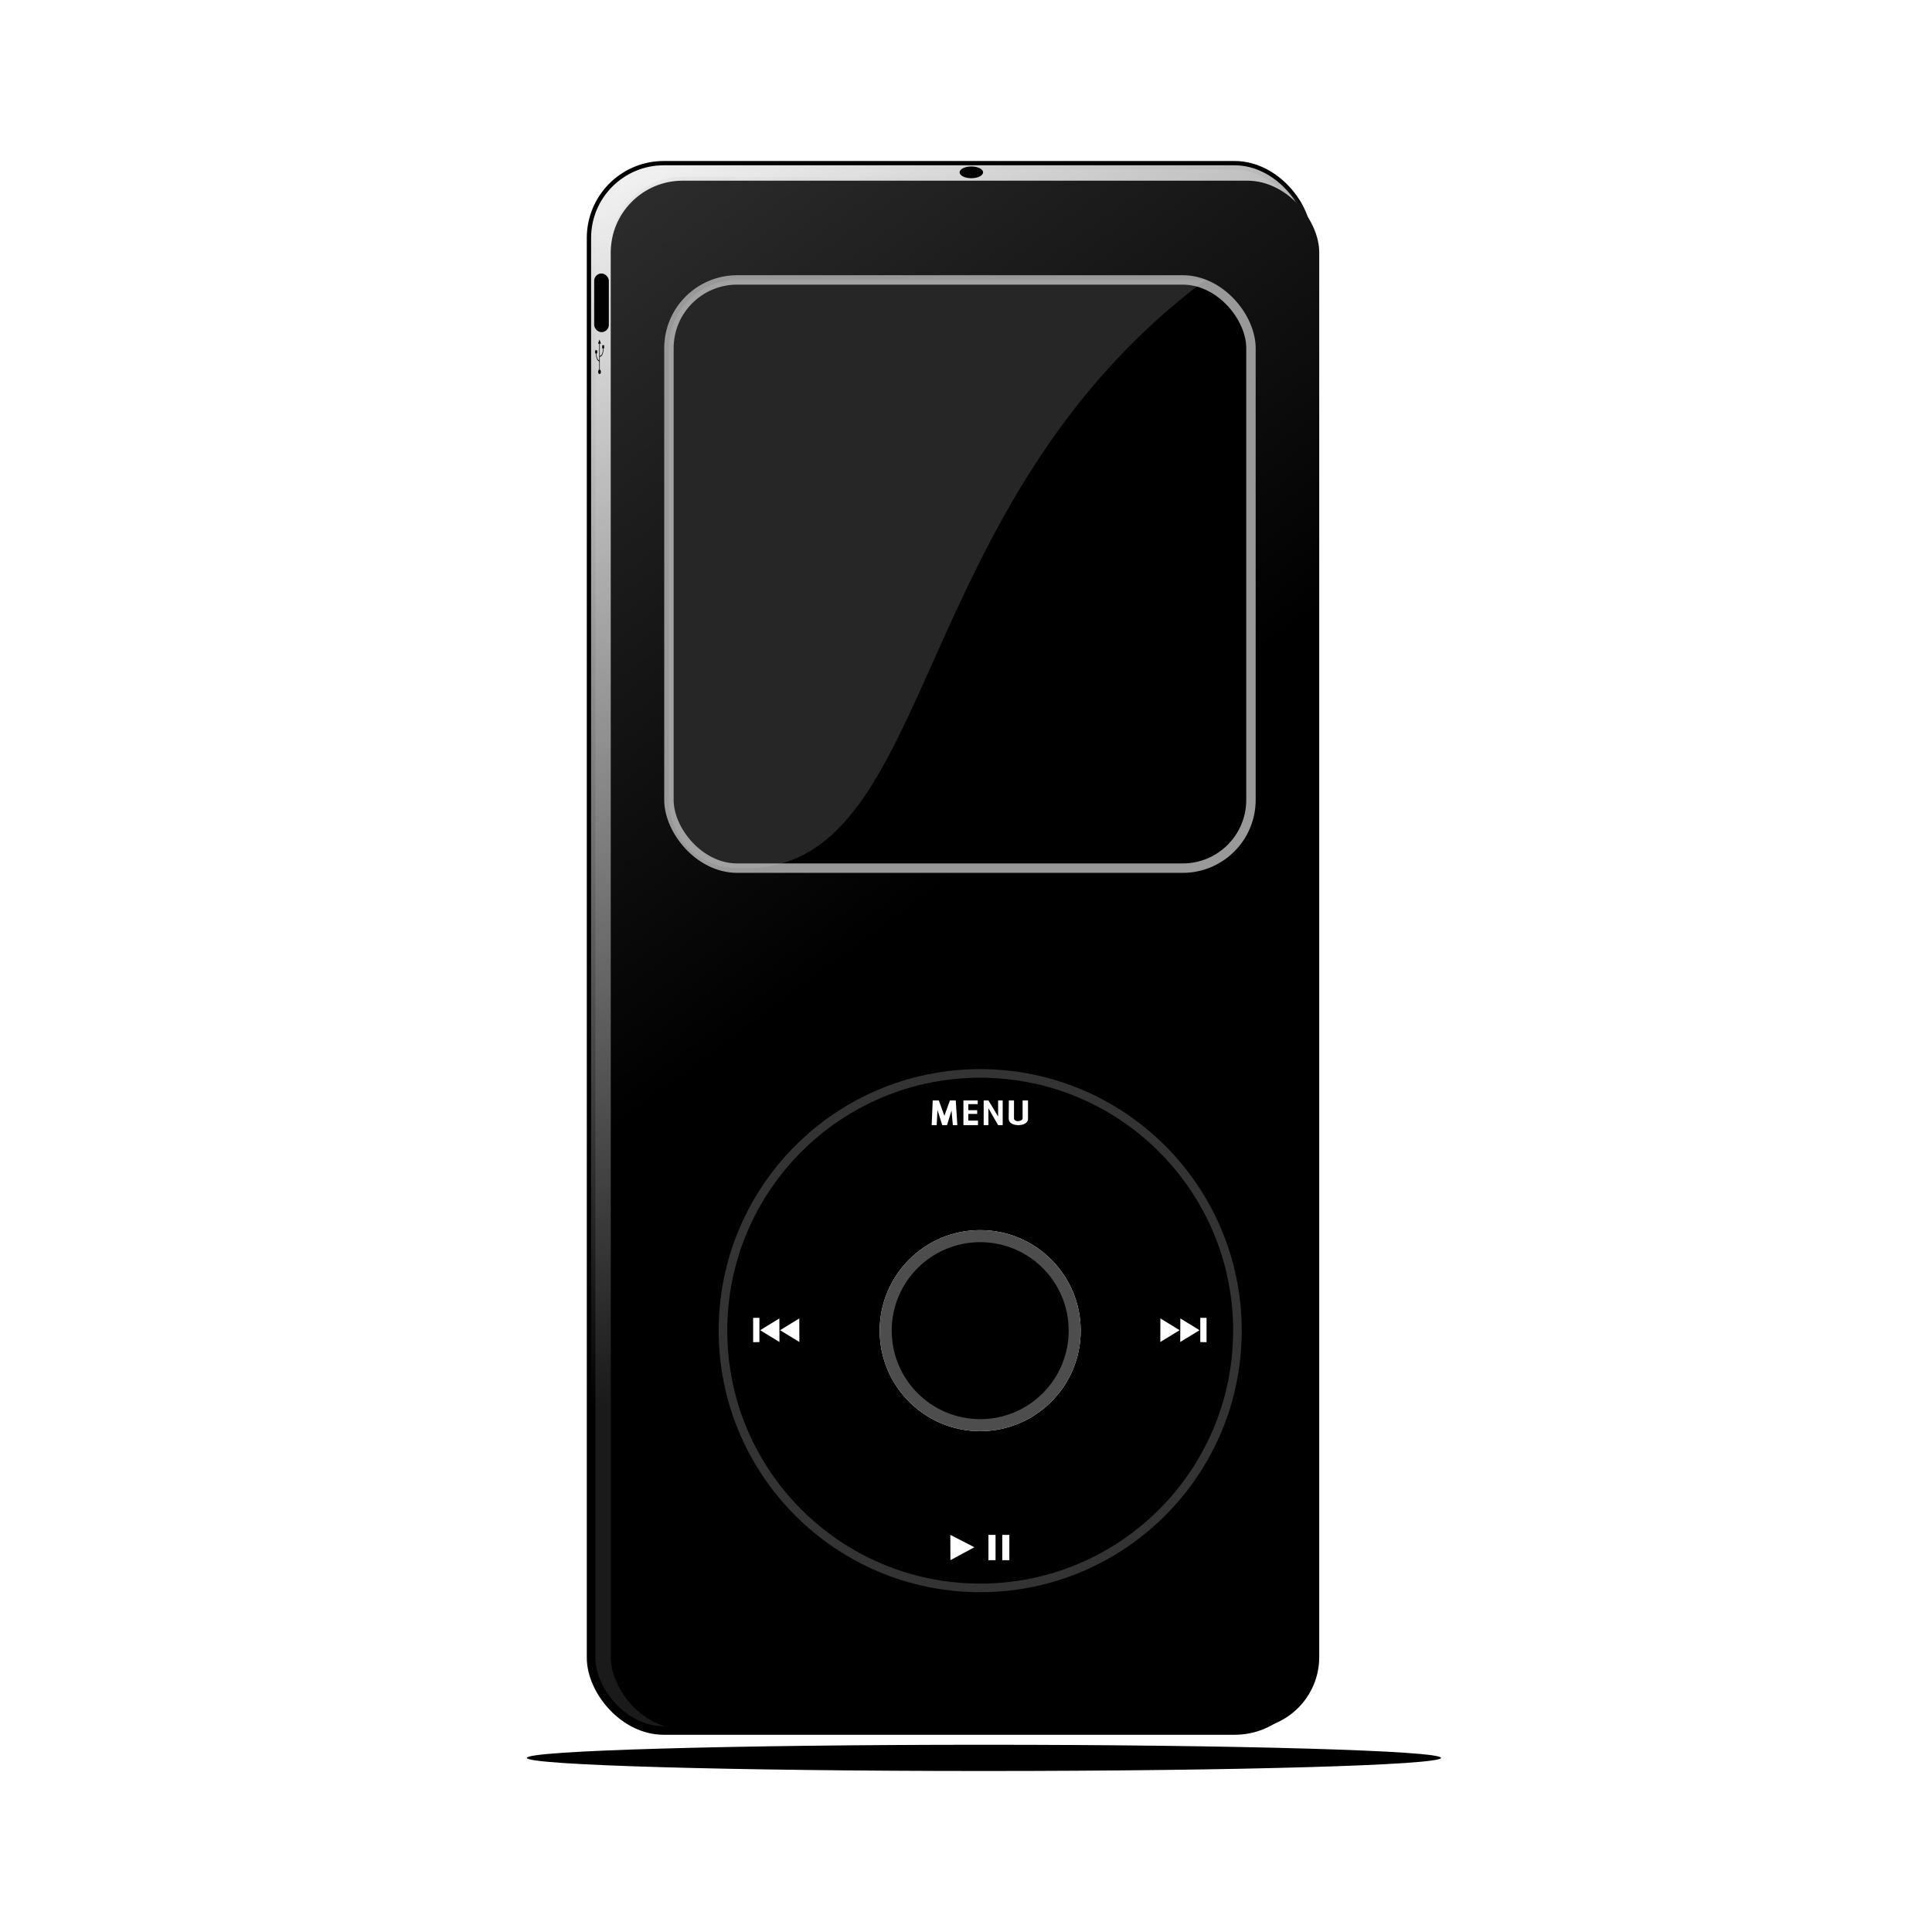 <svg:svg xmlns:dc="http://purl.org/dc/elements/1.1/" xmlns:ns1="http://www.w3.org/1999/xlink" xmlns:ns3="http://creativecommons.org/ns#" xmlns:rdf="http://www.w3.org/1999/02/22-rdf-syntax-ns#" xmlns:svg="http://www.w3.org/2000/svg" height="224.84" id="svg4285" version="1.1" viewBox="-57.142 -18.737 224.84 224.84" width="224.84">
  <svg:defs id="defs4287">
    <svg:filter color-interpolation-filters="sRGB" id="filter5183">
      <svg:feGaussianBlur id="feGaussianBlur5185" stdDeviation="1.497" />
    </svg:filter>
    <svg:filter color-interpolation-filters="sRGB" id="filter5202">
      <svg:feGaussianBlur id="feGaussianBlur5204" stdDeviation="0.55" />
    </svg:filter>
    <svg:filter color-interpolation-filters="sRGB" height="3.736" id="filter5256" width="1.079" x="-.039" y="-1.368">
      <svg:feGaussianBlur id="feGaussianBlur5258" stdDeviation="1.741" />
    </svg:filter>
    <svg:linearGradient gradientTransform="translate(-9.0246e-8 .146)" gradientUnits="userSpaceOnUse" id="linearGradient5309" x1="441.04" x2="497.21" y1="185.71" y2="311.5">
      <svg:stop id="stop4392" offset="0" stop-color="#fff" />
      <svg:stop id="stop4394" offset="1" stop-color="#fff" stop-opacity="0" />
    </svg:linearGradient>
    <svg:linearGradient gradientTransform="translate(1.322 -.441)" gradientUnits="userSpaceOnUse" id="linearGradient5311" x1="270.38" x2="345.78" y1="190.37" y2="292.13">
      <svg:stop id="stop5189" offset="0" stop-color="#ccc" />
      <svg:stop id="stop5191" offset="1" stop-color="#ccc" stop-opacity="0" />
    </svg:linearGradient>
  </svg:defs>
  <svg:g id="layer1" transform="translate(-18.173 -11.42)">
    <svg:g id="layer1-7" transform="translate(106.7 -284.91)">
      <svg:g id="g5278" transform="translate(-267.78 -201.55)">
        <svg:g id="g4398" transform="translate(-253.84 308.26)">
          <svg:rect fill="#1a1a1a" height="182.15" id="rect4384" ry="8.454" stroke="#000" width="83.349" x="444.74" y="190.12" />
          <svg:rect fill="url(#linearGradient5309)" height="182.15" id="rect4388" ry="8.454" width="83.349" x="444.74" y="190.12" />
        </svg:g>
        <svg:rect height="180.18" id="rect2383" ry="8.363" transform="translate(-106.7 284.91)" width="82.449" x="299.89" y="215.26" />
        <svg:rect fill="url(#linearGradient5311)" height="180.18" id="rect5175" opacity=".315" ry="8.363" transform="translate(-106.7 284.91)" width="82.449" x="299.89" y="214.82" />
        <svg:rect height="68.455" id="rect3155" ry="7.939" stroke="#999" stroke-width="1.096" transform="translate(-106.7 284.91)" width="67.734" x="306.66" y="226.81" />
        <svg:path d="m372.82 349.09c0 16.533-13.403 29.936-29.936 29.936s-29.936-13.403-29.936-29.936 13.403-29.936 29.936-29.936 29.936 13.403 29.936 29.936z" fill="#ccc" filter="url(#filter5183)" id="path5177" stroke="#000" transform="translate(-106.7 284.91)" />
        <svg:path d="m372.82 349.09c0 16.533-13.403 29.936-29.936 29.936s-29.936-13.403-29.936-29.936 13.403-29.936 29.936-29.936 29.936 13.403 29.936 29.936z" id="path2240" stroke="#333" transform="translate(-106.7 284.91)" />
        <svg:path d="m353.88 349.09c0 6.073-4.923 10.997-10.997 10.997-6.073 0-10.997-4.923-10.997-10.997 0-6.073 4.923-10.997 10.997-10.997 6.073 0 10.997 4.923 10.997 10.997z" fill="#fff" filter="url(#filter5202)" id="path5200" stroke="#fff" stroke-width="1.4" transform="translate(-106.7 284.91)" />
        <svg:path d="m353.88 349.09c0 6.073-4.923 10.997-10.997 10.997-6.073 0-10.997-4.923-10.997-10.997 0-6.073 4.923-10.997 10.997-10.997 6.073 0 10.997 4.923 10.997 10.997z" id="path2238" stroke="#4d4d4d" stroke-width="1.4" transform="translate(-106.7 284.91)" />
        <svg:g id="g3377" transform="matrix(.122 0 0 .122 204.91 602.71)">
          <svg:path d="m210.04 60.444 1.01-23.584h5.808l5.303 14.647 5.303-14.647h5.556l1.515 23.584h-4.293l-1.263-13.987-4.293 13.987h-4.546l-4.546-14.492-0.758 14.492h-4.798zm30.305 0v-23.584h13.637v3.535h-8.965v5.808h8.46v3.535h-8.46v6.314h9.218v4.391h-13.89zm19.303 0v-23.584h4.547l9.237 15.359v-15.359h4.35v23.584h-4.35l-9.237-16.099v16.099h-4.547zm24.007-23.584h4.925v17.046c0 4.043 8.207 3.167 8.207 0v-17.046h5.177v17.551c0 4.104-4.609 6.031-9.218 6.032s-9.218-1.925-9.218-6.032l0.126-17.551z" fill="#fff" id="path6054" />
          <svg:path d="m227.84 451.29 22.962 11.784-22.856 12.333-0.106-24.117zm36.365 24.117v-24.117h6.777v24.117h-6.777zm13.174 0v-24.117h6.776v24.117h-6.776z" fill="#fff" id="path13828" />
          <svg:path d="m65.443 256.05 18.409 11.25-0.087-22.5-18.322 11.25zm-19.716 11.339v-23.125h-5.982v23.214l5.982-0.089zm0.707-11.339 18.409 11.25-0.087-22.5-18.322 11.25z" fill="#fff" id="path3222" />
          <svg:use fill="#ffffff" height="520" id="use3237" transform="matrix(-1,0,0,1,512,0)" width="512" x="0" y="0" ns1:href="#path3222" />
        </svg:g>
        <svg:path d="m314.6 226.81h54.5c-34.733 25.928-31.238 67.645-52.864 68.455h-1.636c-4.398 0-7.939-3.541-7.939-7.939v-52.578c0-4.398 3.541-7.939 7.939-7.939z" fill="#ccc" id="rect5197" opacity=".19" transform="translate(-106.7 284.91)" />
        <svg:path d="m352.4 214.12c0 0.377-0.802 0.683-1.792 0.683-0.99 0-1.792-0.306-1.792-0.683 0-0.377 0.802-0.683 1.792-0.683 0.99 0 1.792 0.306 1.792 0.683z" id="path5206" transform="matrix(.762 0 0 1 -32.01 285.08)" />
        <svg:rect height="6.826" id="rect5208" ry=".853" transform="translate(-106.7 284.91)" width="1.706" x="297.96" y="226.06" />
        <svg:g id="g3395" stroke="#000" transform="matrix(.008 0 0 .013 189.96 513.37)">
          <svg:path d="m363.59 699.48c0 10.05-8.156 18.206-18.206 18.206s-18.206-8.156-18.206-18.206 8.156-18.206 18.206-18.206 18.206 8.156 18.206 18.206z" fill-rule="evenodd" id="path2588" stroke-width="1px" transform="matrix(1.072 0 0 1.072 -130.36 -54.074)" />
          <svg:path d="m363.59 699.48c0 10.05-8.156 18.206-18.206 18.206s-18.206-8.156-18.206-18.206 8.156-18.206 18.206-18.206 18.206 8.156 18.206 18.206z" fill-rule="evenodd" id="path2586" stroke-width="1px" transform="matrix(.885 0 0 .885 -114.13 -101.97)" />
          <svg:path d="m162.25 400.15-24.321-10.59 21.332-15.767 2.989 26.357z" fill-rule="evenodd" id="path2590" stroke-width="1px" transform="matrix(1.369 -.606 .606 1.369 -205.23 -6.849)" />
          <svg:path d="m280.05 458.52h26.774v26.774h-26.774v-26.774z" fill-rule="evenodd" id="rect2592" stroke-width="1px" />
          <svg:path d="m219.69 695.47" fill="none" id="path2594" stroke-width="1px" />
          <svg:path d="m248.02 414.68" fill="none" id="path2598" stroke-width="1px" />
          <svg:path d="m219.69 695.47" fill="none" id="path2600" stroke-width="1px" />
          <svg:path d="m248.02 414.68" fill="none" id="path2604" stroke-width="1px" />
          <svg:path d="m243.11 557.05c61.817-4.793 49.39-86.305 49.264-86.747m-100.67 49.799c-2.097 45.683 17.821 77.637 49.799 78.715m-1.762-165.46v261.85" fill="none" id="path3380" stroke-width="8.2" />
        </svg:g>
        <svg:path d="m396.51 398.81c0 0.843-23.814 1.527-53.191 1.527-29.376 0-53.191-0.684-53.191-1.527s23.814-1.527 53.191-1.527c29.376 0 53.191 0.684 53.191 1.527z" filter="url(#filter5256)" id="path5238" transform="translate(-106.7 284.91)" />
      </svg:g>
    </svg:g>
  </svg:g>
</svg:svg>